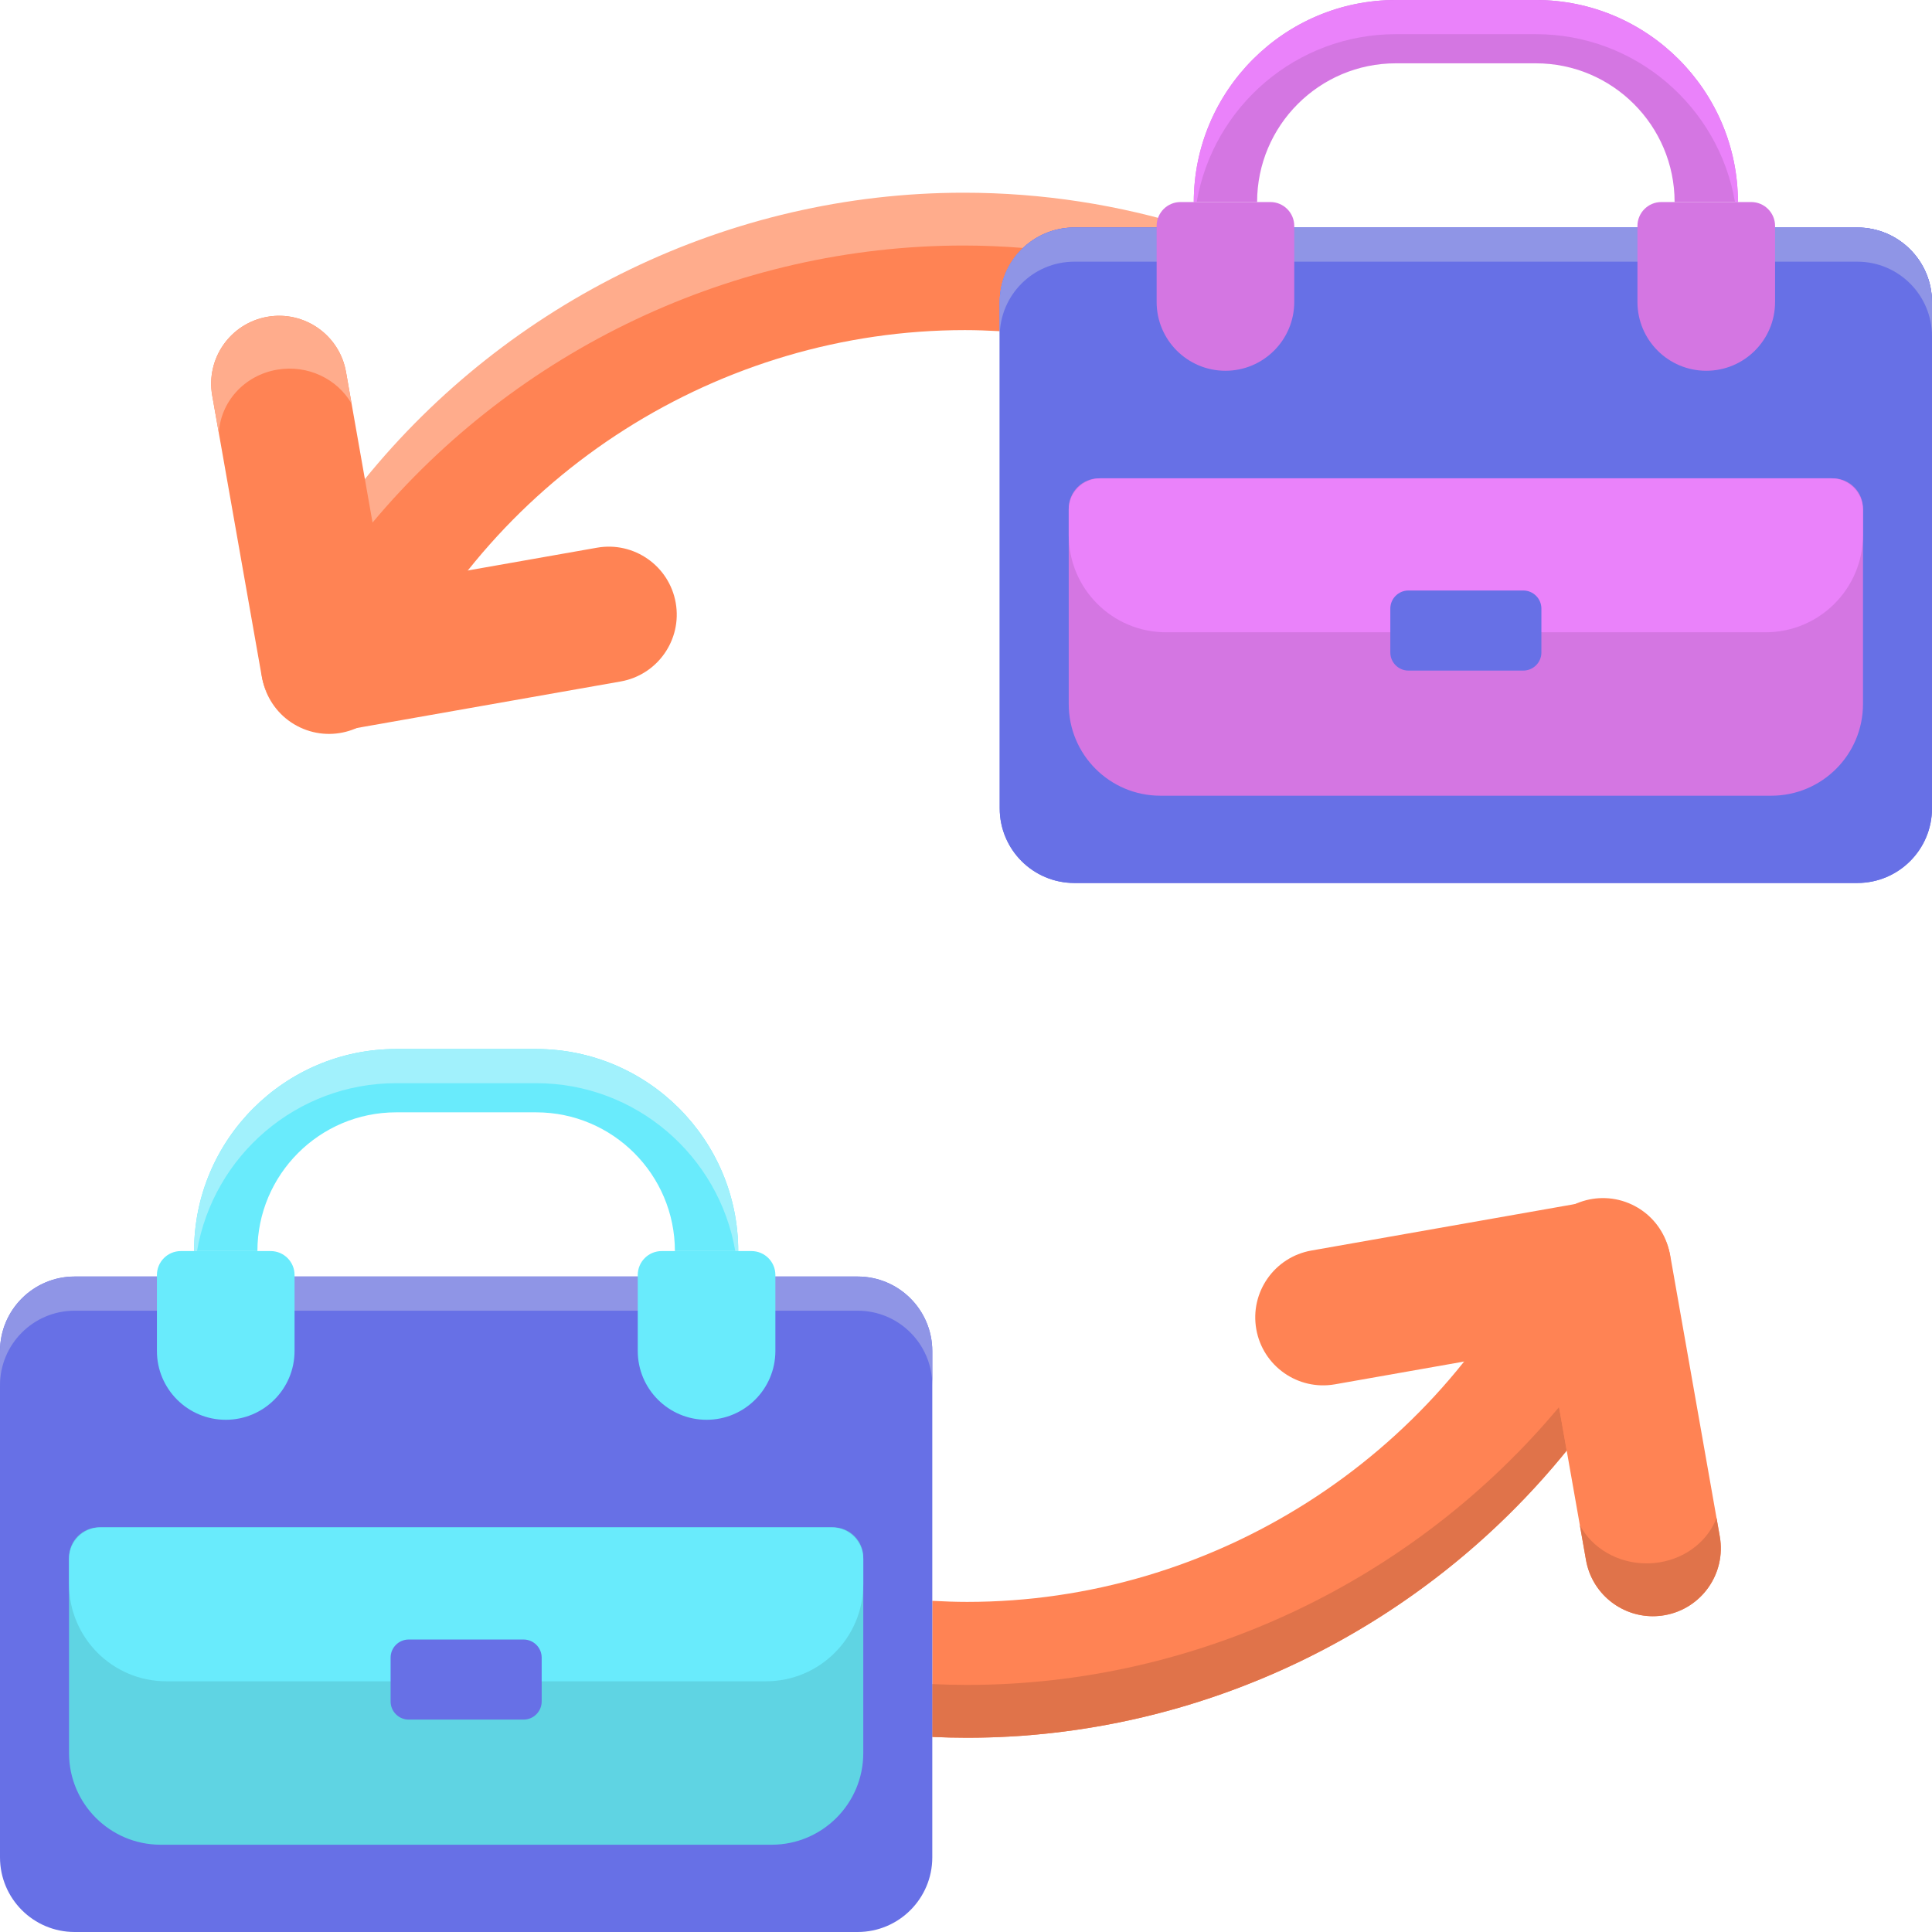 <svg height="512pt" viewBox="0 0 512 512" width="512pt" xmlns="http://www.w3.org/2000/svg"><path d="m264.934 80.074c0-10.926 8.855-19.781 19.781-19.781h30.012c-18.789-5.719-38.621-8.812-59.02-8.812-78.742 0-151.277 46.062-184.801 117.352-4.227 8.996-.363 19.719 8.633 23.949 8.992 4.227 19.719.363 23.945-8.633 27.613-58.723 87.367-96.668 152.223-96.668 3.094 0 6.164.117 9.223.285v-7.691zm0 0" fill="#ff8354"/><path d="m284.715 60.293h31.137c-19.211-5.996-39.527-9.223-60.43-9.223-62.262 0-120.621 28.812-158.902 76.105l2.031 11.516c38.297-45.82 95.707-73.625 156.871-73.625 5.281 0 10.52.238 15.719.645 3.543-3.352 8.312-5.418 13.574-5.418zm0 0" fill="#ffac8c"/><path d="m492.215 234h-207.5c-10.926 0-19.781-8.859-19.781-19.785v-134.141c0-10.926 8.855-19.781 19.781-19.781h207.5c10.926 0 19.785 8.855 19.785 19.781v134.141c0 10.926-8.859 19.785-19.785 19.785zm0 0" fill="#6770e6"/><path d="m87.062 193.969c-3.668 0-7.277-1.121-10.324-3.254-3.914-2.738-6.574-6.918-7.402-11.617l-13.098-74.285c-1.727-9.789 4.809-19.125 14.602-20.852 9.789-1.723 19.125 4.812 20.852 14.602l9.969 56.555 56.559-9.973c9.789-1.719 19.125 4.812 20.852 14.602 1.727 9.789-4.809 19.125-14.602 20.852l-74.281 13.098c-1.039.184-2.082.273-3.125.273zm0 0" fill="#ff8354"/><path d="m70.637 183.492c.016-.035.031-.07.047-.109-.301-.664-.566-1.344-.785-2.043.207.73.445 1.453.738 2.152zm0 0" fill="#ffac8c"/><path d="m69.18 178.199.156.898c.012.051.027.102.035.156zm0 0" fill="#ffac8c"/><path d="m73.484 97.961c8.113-1.367 15.914 2.48 19.691 9.02l-1.484-8.422c-1.727-9.789-11.066-16.324-20.852-14.598-9.793 1.727-16.328 11.062-14.602 20.852l1.758 9.984c.418-8.207 6.688-15.348 15.488-16.836zm0 0" fill="#ffac8c"/><path d="m432.461 319.219c-8.996-4.227-19.723-.367-23.949 8.633-27.613 58.723-87.363 96.668-152.223 96.668-3.09 0-6.16-.117-9.223-.285v36.07c3.062.137 6.137.215 9.223.215 78.742 0 151.281-46.062 184.801-117.352 4.23-8.996.367-19.719-8.629-23.949zm0 0" fill="#ff8354"/><path d="m256.289 446.52c-3.086 0-6.16-.078-9.223-.219v14.004c3.062.137 6.137.215 9.223.215 62.258 0 120.617-28.816 158.902-76.109l-2.031-11.512c-38.297 45.816-95.707 73.621-156.871 73.621zm0 0" fill="#e0734a"/><path d="m438.016 428.316c-8.57 0-16.168-6.145-17.707-14.875l-9.973-56.555-56.555 9.973c-9.789 1.73-19.125-4.812-20.852-14.602-1.727-9.789 4.809-19.125 14.602-20.852l74.281-13.098c9.789-1.723 19.125 4.809 20.852 14.598l13.098 74.285c1.727 9.789-4.809 19.125-14.602 20.852-1.055.184-2.109.273-3.145.273zm0 0" fill="#ff8354"/><path d="m455.762 407.188-.859-4.883c-2.289 5.914-7.887 10.566-15.121 11.734-1.156.184-2.305.273-3.438.273-7.555 0-14.41-4-17.664-10.129l1.629 9.254c1.543 8.73 9.137 14.875 17.707 14.875 1.039 0 2.09-.09 3.148-.277 9.789-1.723 16.324-11.059 14.598-20.848zm0 0" fill="#e0734a"/><path d="m492.215 234h-207.5c-10.926 0-19.781-8.859-19.781-19.785v-134.141c0-10.926 8.855-19.781 19.781-19.781h207.5c10.926 0 19.785 8.855 19.785 19.781v134.141c0 10.926-8.859 19.785-19.785 19.785zm0 0" fill="#6770e6"/><path d="m492.215 60.293h-207.5c-10.926 0-19.781 8.855-19.781 19.781v9.055c0-10.926 8.855-19.781 19.781-19.781h207.5c10.926 0 19.785 8.855 19.785 19.781v-9.055c0-10.926-8.859-19.781-19.785-19.781zm0 0" fill="#8f95e6"/><g fill="#d476e2"><path d="m469.414 210.871h-161.898c-13.414 0-24.293-10.875-24.293-24.293v-51.812c0-4.422 3.586-8.004 8.008-8.004h194.473c4.422 0 8.008 3.582 8.008 8.004v51.812c-.004 13.418-10.879 24.293-24.297 24.293zm0 0"/><path d="m324.754 98.258c-10.07 0-18.234-8.164-18.234-18.238v-20.137c0-3.5 2.836-6.34 6.34-6.34h23.793c3.5 0 6.34 2.84 6.34 6.34v20.137c-.004 10.07-8.168 18.238-18.238 18.238zm0 0"/><path d="m452.18 98.258c-10.074 0-18.238-8.164-18.238-18.238v-20.137c0-3.5 2.84-6.34 6.34-6.34h23.793c3.504 0 6.34 2.84 6.34 6.34v20.137c0 10.07-8.164 18.238-18.234 18.238zm0 0"/><path d="m460.566 53.547h-16.781c0-20.273-16.492-36.766-36.762-36.766h-37.117c-20.27 0-36.762 16.492-36.762 36.766h-16.781c0-29.527 24.02-53.547 53.543-53.547h37.117c29.523 0 53.543 24.02 53.543 53.547zm0 0"/></g><path d="m369.906 9.055h37.117c26.438 0 48.445 19.262 52.766 44.492h.781c-.004-29.527-24.023-53.547-53.547-53.547h-37.117c-29.523 0-53.543 24.02-53.543 53.547h.781c4.316-25.227 26.324-44.492 52.762-44.492zm0 0" fill="#ea82fa"/><path d="m467.91 167.559h-158.887c-14.25 0-25.801-11.551-25.801-25.797v-6.598c0-4.641 3.766-8.402 8.406-8.402h193.676c4.641 0 8.406 3.762 8.406 8.402v6.598c-.004 14.246-11.555 25.797-25.801 25.797zm0 0" fill="#ea82fa"/><path d="m403.68 177.711h-30.426c-2.652 0-4.805-2.152-4.805-4.805v-11.613c0-2.652 2.152-4.805 4.805-4.805h30.426c2.652 0 4.805 2.152 4.805 4.805v11.613c0 2.652-2.152 4.805-4.805 4.805zm0 0" fill="#6770e6"/><path d="m227.285 512h-207.5c-10.926 0-19.785-8.859-19.785-19.785v-134.141c0-10.926 8.859-19.781 19.785-19.781h207.5c10.926 0 19.781 8.855 19.781 19.781v134.141c0 10.926-8.855 19.785-19.781 19.785zm0 0" fill="#6770e6"/><path d="m227.285 338.293h-207.5c-10.926 0-19.785 8.855-19.785 19.781v9.055c0-10.926 8.859-19.781 19.785-19.781h207.5c10.926 0 19.781 8.855 19.781 19.781v-9.055c0-10.926-8.855-19.781-19.781-19.781zm0 0" fill="#8f95e6"/><path d="m204.484 488.871h-161.898c-13.418 0-24.293-10.875-24.293-24.293v-51.812c0-4.422 3.582-8.004 8.004-8.004h194.477c4.422 0 8.004 3.582 8.004 8.004v51.812c0 13.418-10.879 24.293-24.293 24.293zm0 0" fill="#5fd4e3"/><path d="m59.82 376.258c-10.07 0-18.234-8.164-18.234-18.238v-20.133c0-3.504 2.84-6.34 6.34-6.34h23.793c3.504 0 6.34 2.836 6.34 6.34v20.133c0 10.07-8.164 18.238-18.238 18.238zm0 0" fill="#69ebfc"/><path d="m187.246 376.258c-10.07 0-18.234-8.164-18.234-18.238v-20.133c0-3.504 2.836-6.34 6.34-6.34h23.793c3.5 0 6.34 2.836 6.34 6.34v20.133c-.004 10.07-8.168 18.238-18.238 18.238zm0 0" fill="#69ebfc"/><path d="m195.637 331.547h-16.781c0-20.273-16.492-36.766-36.762-36.766h-37.117c-20.27 0-36.762 16.492-36.762 36.766h-16.781c0-29.527 24.02-53.547 53.543-53.547h37.117c29.523 0 53.543 24.02 53.543 53.547zm0 0" fill="#69ebfc"/><path d="m104.977 287.055h37.117c26.438 0 48.445 19.262 52.766 44.492h.781c-.004-29.527-24.023-53.547-53.547-53.547h-37.117c-29.523 0-53.543 24.02-53.543 53.547h.781c4.316-25.227 26.324-44.492 52.762-44.492zm0 0" fill="#a1f1fc"/><path d="m202.977 445.559h-158.887c-14.246 0-25.797-11.551-25.797-25.797v-6.598c0-4.641 3.762-8.402 8.406-8.402h193.672c4.645 0 8.406 3.762 8.406 8.402v6.598c0 14.246-11.551 25.797-25.801 25.797zm0 0" fill="#69ebfc"/><path d="m138.746 455.711h-30.426c-2.652 0-4.805-2.152-4.805-4.805v-11.613c0-2.652 2.152-4.805 4.805-4.805h30.426c2.652 0 4.805 2.152 4.805 4.805v11.613c0 2.652-2.152 4.805-4.805 4.805zm0 0" fill="#6770e6"/></svg>